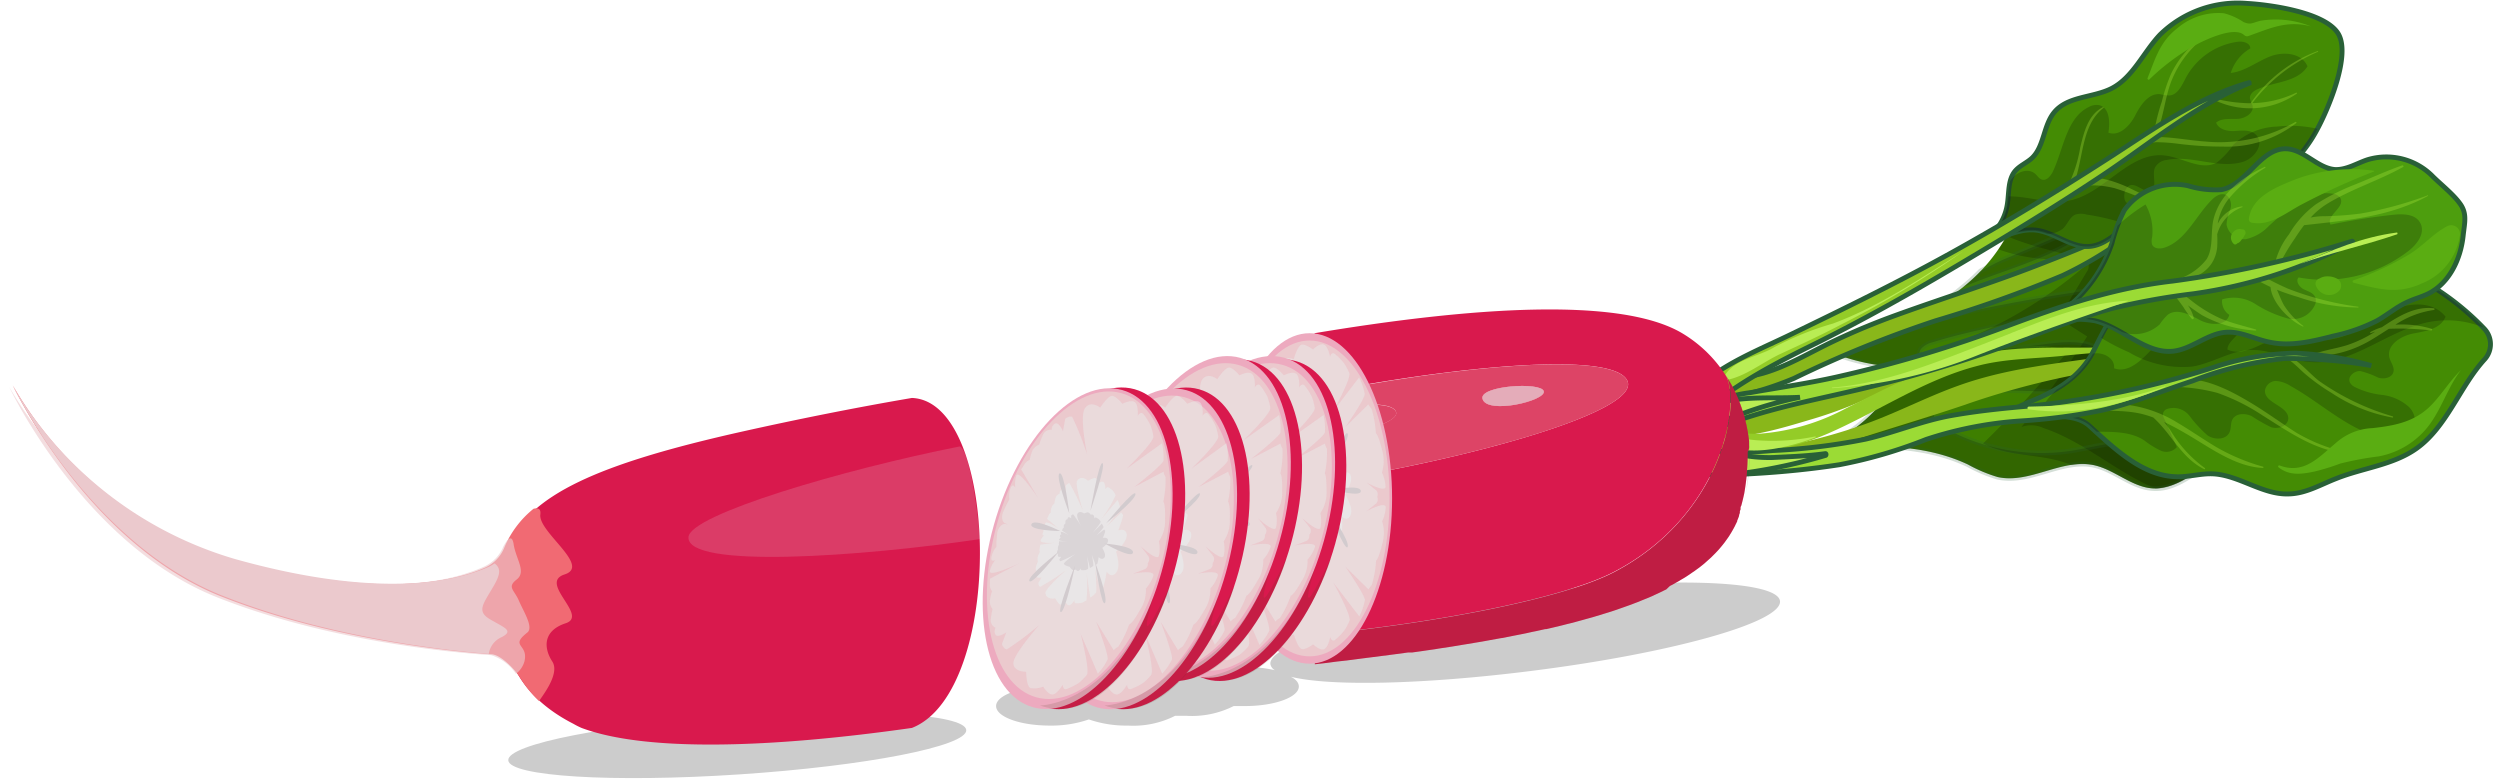 <svg xmlns="http://www.w3.org/2000/svg" viewBox="0 0 256 80"><defs><style>.cls-1{isolation:isolate;}.cls-2,.cls-4,.cls-5{opacity:0.2;}.cls-2,.cls-24,.cls-32{mix-blend-mode:multiply;}.cls-3{fill:#3e7f00;}.cls-4,.cls-5{mix-blend-mode:overlay;}.cls-11,.cls-13,.cls-14,.cls-15,.cls-5,.cls-7,.cls-8{stroke:#296037;stroke-miterlimit:10;stroke-width:0.5px;}.cls-6,.cls-7{fill:#89b71a;}.cls-8{fill:#448c04;}.cls-9{opacity:0.3;}.cls-10{fill:#b2ed40;}.cls-11,.cls-12{fill:#94cc27;}.cls-13{fill:#4d9e0e;}.cls-14{fill:#9bdb35;}.cls-15,.cls-16{fill:#b9ed54;}.cls-17{fill:#5aad12;}.cls-18,.cls-32{fill:#4e3519;}.cls-19{fill:#d9194d;}.cls-20{fill:#f16a73;}.cls-21,.cls-22{fill:#ebc9cd;}.cls-21{opacity:0.62;}.cls-23,.cls-26,.cls-28,.cls-29{fill:#e9e9e9;}.cls-23{opacity:0.17;}.cls-24{fill:#523119;opacity:0.19;}.cls-25{fill:#ecccb4;opacity:0.24;mix-blend-mode:hard-light;}.cls-26{opacity:0.63;}.cls-27{fill:#edaabf;}.cls-28{opacity:0.53;}.cls-29{opacity:0.85;}.cls-30,.cls-31{fill:#d2cbce;}.cls-30{opacity:0.64;}.cls-32{opacity:0.14;}</style></defs><g class="cls-1"><g id="Layer_1" data-name="Layer 1"><g class="cls-2"><ellipse cx="75.5" cy="76.3" rx="23.5" ry="3" transform="translate(-4.87 5.15) rotate(-3.78)"/><path d="M155.69,60.83c-14.41,1.81-25.87,5-25.6,7.19a.93.93,0,0,0,.46.61,13.25,13.25,0,0,0-3.05-.33,9.51,9.51,0,0,0-4.83,1c-.38,0-.77,0-1.17,0a9.51,9.51,0,0,0-4.83,1c-.38,0-.77,0-1.17,0a11.48,11.48,0,0,0-4,.63,11.48,11.48,0,0,0-4-.63c-3,0-5.5.89-5.5,2s2.46,2,5.5,2a11.72,11.72,0,0,0,4-.63,11.72,11.72,0,0,0,4,.63,9.5,9.5,0,0,0,4.83-1c.38,0,.77,0,1.17,0a9.5,9.5,0,0,0,4.83-1c.38,0,.77,0,1.17,0,3,0,5.5-.9,5.5-2,0-.39-.3-.74-.82-1,4.06,1,13.55.79,24.49-.58,14.41-1.8,25.88-5,25.6-7.18S170.1,59,155.69,60.83Z"/></g><path class="cls-3" d="M196.33,32.08a17.79,17.79,0,0,0,9.49-8.55c.86-1.69,1.71-3.74,3.53-4.14a5.38,5.38,0,0,1,2.47.25l14.49,3.77a33.81,33.81,0,0,1,8.5,3c-.44,2.49-2.21,4.43-3.49,6.57a18.17,18.17,0,0,0-2.19,12.42l-3.86,2.67c-1.45,1-3,2-4.8,1.94-2.16-.12-3.93-1.92-6.05-2.38-3.29-.71-6.56,1.94-9.85,1.22a15.17,15.17,0,0,1-3.06-1.29c-4.79-2.25-10.25-2-15.44-1.57A16.32,16.32,0,0,0,195,37.61a21.31,21.31,0,0,1-7.49-1.53C191.25,35,197.11,31.31,196.33,32.08Z"/><path class="cls-4" d="M225.27,48.1l1-.7A61.13,61.13,0,0,0,223.22,32a27.75,27.75,0,0,0-3.55-7.4,14.11,14.11,0,0,0-4.31-4l-3.54-.92a5.38,5.38,0,0,0-2.47-.25c-1.82.4-2.67,2.45-3.53,4.14-.1.2-.21.4-.32.59,2.37,1.08,5.35,1.61,7.68,2.39a1,1,0,0,1,.69.5,1,1,0,0,1-.2.81l-2.85,4.74,2.91,1.85A102.48,102.48,0,0,1,207,43.72a2.94,2.94,0,0,1,2.23.1c3,1,5.58,2.92,8.29,4.54a27.21,27.21,0,0,0,3.26,1.69A8.81,8.81,0,0,0,225.27,48.1Z"/><path class="cls-4" d="M229.13,45.43a18.24,18.24,0,0,1,.42-8.28,40.82,40.82,0,0,0-8.44-15.1l-9.29-2.41a5.38,5.38,0,0,0-2.47-.25c-1.82.4-2.67,2.45-3.53,4.14a18.93,18.93,0,0,1-1.18,2,16.74,16.74,0,0,0,3.85.91c1.69.2,3.44.11,5,.81a45.81,45.81,0,0,1-14,8.21,10,10,0,0,0-3.64,1.89,2.77,2.77,0,0,0,2.24.52,37.52,37.52,0,0,0,6.76-1.81c2.24-.65,4.71-1,6.89-.07a117.26,117.26,0,0,1-8.67,9.42c2.45,1.29,5.35,1.07,8,1.84.38.11.74.24,1.1.38a6.54,6.54,0,0,1,2.25,0c2.12.46,3.89,2.26,6.05,2.38,1.76.1,3.35-.94,4.8-1.94Z"/><path class="cls-5" d="M225.07,48.24c-1.71-.63-3.29-2-5.07-2.59-2.58-.83-5.3.11-7.95.52a20.5,20.5,0,0,1-12.73-2.24c-.64-.35-1.36-.9-1.32-1.64s.64-1.08,1.21-1.34c2.32-1.07,5-1,7.52-.94l9.29.25c.56,0,1.27-.06,1.44-.62a1.44,1.44,0,0,0-.24-1,8,8,0,0,0-1.87-2.6c-1.59-1.26-3.79-1.07-5.75-.82l-12.83,1.64a.9.9,0,0,1,0-1.2,2.32,2.32,0,0,1,1.12-.61c5.79-1.82,12-2.31,17.5-4.89a1.9,1.9,0,0,0-1.8-.38,170.39,170.39,0,0,0-19.13,3.83A15.32,15.32,0,0,1,196.26,32c-.86.35-5.57,3.16-8.76,4.07A21.31,21.31,0,0,0,195,37.61,16.32,16.32,0,0,1,186.07,46c5.19-.45,10.65-.68,15.44,1.57a15.17,15.17,0,0,0,3.06,1.29c3.29.72,6.56-1.93,9.85-1.22,2.12.46,3.89,2.26,6.05,2.38C222.15,50.14,223.67,49.19,225.07,48.24Z"/><path class="cls-5" d="M214,23.59c-.39-.48-1.13-.29-1.69-.05l-7.25,3.08c-.65.28-1.43.71-2.25,1.13a19.53,19.53,0,0,1-1.78,1.63C205.4,27.55,210.24,26.44,214,23.59Z"/><path class="cls-6" d="M185.73,42.87a44.61,44.61,0,0,0,11.7-5.47c.09,0,0-.22-.08-.18-4,1.43-8.09,2.66-12.17,3.73-2,.53-4,1-6,1.39s-3.91.52-5.56,1.55a.21.21,0,0,0,.06.38C177.2,45.58,182.3,43.88,185.73,42.87Z"/><path class="cls-7" d="M172.5,43.68c.78-.49,1.33-1.23,2.09-1.76a9.73,9.73,0,0,1,3.23-1.33,31.73,31.73,0,0,0,5.87-1.84,117.29,117.29,0,0,1,14.53-5.91,125.44,125.44,0,0,0,13-4.63,40.05,40.05,0,0,0,11-7.71c.07-.06,0-.2-.11-.14-4,3.13-8.74,4.95-13.44,6.78s-9.7,3.39-14.53,5.14c-2.15.78-4.26,1.65-6.32,2.63-2.4,1.13-4.73,2.58-7.28,3.31s-8.9,1.17-8.62,5.14A.37.37,0,0,0,172.5,43.68Z"/><path class="cls-6" d="M201.12,41.48a82.61,82.61,0,0,1,10.9-3c3.54-.68,7.38-1.17,10.53-3a.13.13,0,0,0-.11-.24c-7.3,1.81-14.76,1.68-21.9,4.25-3.45,1.23-6.72,3-10.17,4.15-1.77.61-3.58,1.13-5.4,1.56a19.69,19.69,0,0,0-4.62,1.3,0,0,0,0,0,0,.07c3,.84,6.76-.62,9.57-1.52C193.67,43.83,197.4,42.74,201.12,41.48Z"/><path class="cls-8" d="M230.1.35a11.38,11.38,0,0,0-8.9,3.19c-1.71,1.8-2.76,4.36-4.94,5.5-1.93,1-4.56.77-5.94,2.5-1.07,1.33-1,3.43-2.21,4.61-.55.53-1.32.81-1.8,1.41-.72.92-.57,2.25-.77,3.42a5.38,5.38,0,0,1-2.72,3.85c1.92-.21,3.68-1.47,5.61-1.27s3.63,1.84,5.56,1.67c1.55-.13,2.73-1.39,4-2.25,3.54-2.33,8.22-1.75,12.17-3.26a14.07,14.07,0,0,0,7.15-6.53c1.05-1.93,3.49-7.59,2.1-9.78S232.3.47,230.1.35Z"/><path class="cls-4" d="M214,25.23c1.55-.13,2.73-1.39,4-2.25,3.54-2.33,8.22-1.75,12.17-3.26a14.07,14.07,0,0,0,7.15-6.53h0a12.47,12.47,0,0,0-4.14-.23,6.85,6.85,0,0,0-4.48,1.86A8.15,8.15,0,0,1,227,16.65c-1.61.87-3.51-.53-5.34-.73-3.69-.42-6.22,4-9.87,4.64-2,.36-4.07-.48-6.11-.45a8,8,0,0,1-.1.87,5.38,5.38,0,0,1-2.72,3.85c1.92-.21,3.68-1.47,5.61-1.27S212.06,25.4,214,25.23Z"/><path class="cls-4" d="M217.12,22.75c.28.1.56.19.85.27l.06,0a10,10,0,0,1,2-1,.8.8,0,0,0-.2-.64c-.49-.53-1.4-.19-2-.57s-.28-2,.6-1.86c.67.1,1.3.87,1.88.53s.06-1.53.34-2.28a1.53,1.53,0,0,1,1.22-.82c2.55-.53,5.28.94,7.78.2,1.15-.33,2.23-1.76,1.44-2.7-.51-.6-1.4-.53-2.16-.47s-1.71-.11-2-.85c.59-.5,1.47-.34,2.24-.39s1.69-.62,1.48-1.4a5.12,5.12,0,0,1-.25-.65c-.07-.48.39-.83.81-1,1.74-.77,4.05-.69,5.08-2.33-.6-1.39-2.5-1.54-3.86-1s-2.57,1.53-4,1.68a4.45,4.45,0,0,1,2-2.51c0-.55-.71-.75-1.23-.69a7.12,7.12,0,0,0-5.38,3.72c-.41.78-.85,1.76-1.71,1.79a6.1,6.1,0,0,1-.94-.14c-1.17-.1-2,1.15-2.53,2.19s-1.63,2.18-2.74,1.75c.17-1.05.13-2.47-.86-2.79a1.56,1.56,0,0,0-1.15.17c-2.28,1.11-2.57,4.25-3.67,6.6-.23.47-.67,1-1.16.82-.26-.1-.42-.36-.63-.56-.78-.71-2.06-.17-2.6.74a24.7,24.7,0,0,0-.33,2.5,5.45,5.45,0,0,1-1.33,2.76,2.6,2.6,0,0,0-.1.4,5,5,0,0,0,.89.12,7.82,7.82,0,0,1,3.43-.7,5,5,0,0,1,1.25.31,2.65,2.65,0,0,0,1.57-.51c.5-.44.71-1.21,1.31-1.47a2,2,0,0,1,1.14,0A23.91,23.91,0,0,1,217.12,22.75Z"/><g class="cls-9"><path class="cls-10" d="M219.91,20.58a8.35,8.35,0,0,0,6.35.37c.07,0,0-.12,0-.11a9.32,9.32,0,0,1-4.3,0A24.8,24.8,0,0,1,218,19.22c-1.46-.66-4.53-1.86-5.73-.18,1.13-2.64.77-6.18,3.14-8,0,0,0-.11-.05-.08-1.53.78-1.95,2.52-2.34,4.12a14.05,14.05,0,0,1-2.5,6c0,.05,0,.16.09.11a4.85,4.85,0,0,0,1.59-2,.32.32,0,0,0,0,.21l.08.15a.13.13,0,0,0,.21,0c1-.86,2.94-.55,4.05-.28A25.37,25.37,0,0,1,219.91,20.58Z"/><path class="cls-10" d="M218.26,14.88a.07.07,0,0,0,.07.12,13.7,13.7,0,0,1,2.48-.44,19.6,19.6,0,0,1,2.29.17,35.34,35.34,0,0,0,4.48.28,11.6,11.6,0,0,0,7.55-2.4c.07-.06,0-.16-.09-.12a15.51,15.51,0,0,1-9.23,2c-1.42-.1-2.83-.36-4.25-.44C220.42,14,219.08,14,218.26,14.88Z"/><path class="cls-10" d="M226.48,10a.05.05,0,0,0,0,.1,8.34,8.34,0,0,0,8.71-.51c.06,0,0-.13-.06-.1a10.77,10.77,0,0,1-4.49,1.07,16.58,16.58,0,0,1,6.73-5.26s0-.11,0-.09a14.49,14.49,0,0,0-6.91,5.36A14.86,14.86,0,0,1,226.48,10Z"/><path class="cls-10" d="M220.57,13.62c0,.14.19.18.24.07.78-1.75.87-3.8,1.62-5.58a10.48,10.48,0,0,1,3.75-4.61c.06,0,0-.15-.07-.11a9.85,9.85,0,0,0-3.82,4.23,17.49,17.49,0,0,0-.91,2.76A19.44,19.44,0,0,0,220.57,13.62Z"/></g><path class="cls-11" d="M172.75,43.73c3.73-3.71,8-6,12.61-8.28C190.6,32.87,195.7,30,200.75,27s9.8-5.89,14.56-9.06,9.56-7.21,15-9.41c0,0,0-.08,0-.07-5.39,1.53-9.86,4.82-14.55,7.83-5.29,3.4-10.64,6.67-16.13,9.7s-10.88,5.66-16.4,8.33c-4.35,2.1-9.27,3.88-11.82,8.36A.84.84,0,0,0,172.75,43.73Z"/><path class="cls-12" d="M211.3,36.43c2.9-.31,5.82-.46,8.71-.85,5.51-.75,10.85-1.89,15.84-4.42a0,0,0,0,0,0-.05,55.36,55.36,0,0,1-17.07,4.29c-5.25.49-10.71-.22-15.88.79-4.88,1-9.43,3.41-13.84,5.61a22.19,22.19,0,0,1-8.74,2.6c-2.49.14-5-.66-7.47-.24-.73.12-.69,1.17-.15,1.51,2.14,1.36,4.93,1,7.28.71a26.81,26.81,0,0,0,7.24-2c5.11-2.23,9.82-5.5,15.26-6.91C205.32,36.71,208.37,36.74,211.3,36.43Z"/><path class="cls-8" d="M239.24,49c2.72-1.09,5.8-1.37,8.2-3.07,3.12-2.21,4.44-6.36,7-9.15a2.3,2.3,0,0,0-.06-3.13,27.1,27.1,0,0,0-10.86-6.93,13.92,13.92,0,0,0-4.63-.84c-2.31,0-4.52.93-6.82,1s-4.5-.56-6.76-.48a10.46,10.46,0,0,0-8.43,5,48.78,48.78,0,0,0-2.39,4.31c-2.26,4.79-7.8,5.38-8.26,6.36,2.24,1.09,5.87-.17,7.75,1.56,2.66,2.44,5.58,5.22,9.1,5.19,1.16,0,2.31-.34,3.47-.3,2.69.1,5.12,2.16,7.81,2.06C236.11,50.55,237.65,49.61,239.24,49Z"/><path class="cls-4" d="M236.43,37.06c4.38.45,8-3.25,12.33-4.09a9.81,9.81,0,0,1,5.58.58,27.25,27.25,0,0,0-8.71-6,35,35,0,0,0-4.69,0,102.58,102.58,0,0,0-11,1.44c-2.52.42-5,.86-7.52,1.44a46.19,46.19,0,0,0-5.68,1.42c-.55.91-1.08,1.82-1.58,2.75A22.69,22.69,0,0,0,218,36.07a10.78,10.78,0,0,0,6.48,1.47c2.07-.34,3.93-1.64,6-1.7S234.44,36.86,236.43,37.06Z"/><path class="cls-4" d="M234.56,39.53c3.45,1.9,6.48,5.09,10.35,5.39a2.37,2.37,0,0,0,2-.53,2.1,2.1,0,0,0-.27-2.75,4.94,4.94,0,0,0-2.7-1.2,8.29,8.29,0,0,1-2.85-.83,1.1,1.1,0,0,1-.45-.43c-.3-.59.43-1.23,1.07-1.18a9.09,9.09,0,0,1,1.82.67c.61.2,1.46,0,1.57-.64.08-.48-.29-.92-.42-1.39-.33-1.31,1.18-2.25,2.45-2.49s2.84-.48,3.29-1.73c-1.45-1.81-4.25-1.39-6.23-.31s-3.84,2.65-6.09,2.69c-1.4,0-2.8-.57-4.19-.37-2,.29-3.93,2.24-5.82,1.36,0-1,1.72-1.62,1.28-2.55a1.16,1.16,0,0,0-.7-.52c-3-1.11-6.17.76-8.34,3.06-1.06,1.12-2.41,2.47-3.85,1.93.12-1.05-1.16-1.71-2.17-1.49a9.64,9.64,0,0,1-3.69,3.66l-.13.13c-.77.77-1.66,1.61-1.07,2.61,1.72,0,3.49,0,4.63,1l.65.59c1.76,0,3.57,0,4.9.91a9.13,9.13,0,0,0,1.6,1,1.42,1.42,0,0,0,1.71-.34l-1.3-2.93a.9.9,0,0,1-.12-.5.65.65,0,0,1,.34-.44,2.07,2.07,0,0,1,2.38.68,12.91,12.91,0,0,0,1.85,2c.75.5,1.95.45,2.27-.39.15-.38.08-.82.24-1.19.32-.7,1.31-.73,2-.4a17.26,17.26,0,0,0,2,1.14c.73.23,1.72-.12,1.75-.9,0-1.31-2.41-1.53-2.39-2.84a1.16,1.16,0,0,1,1.11-1A3.1,3.1,0,0,1,234.56,39.53Z"/><g class="cls-9"><path class="cls-10" d="M230.57,41.3c-2.37-1.43-6.14-3.48-8.83-1.88a.12.12,0,0,0,.06.21,18,18,0,0,1,5.25.6,20.83,20.83,0,0,1,4.65,2.32c2.57,1.61,5.43,3.64,8.51,3.84,0,0,0-.07,0-.08a17.46,17.46,0,0,1-5.06-2C233.61,43.33,232.13,42.24,230.57,41.3Z"/><path class="cls-10" d="M231.71,47.92a.07.07,0,0,0,0-.14,20.56,20.56,0,0,1-4.76-2c-1.36-.81-2.66-1.72-4-2.51a13,13,0,0,0-9.46-1.66c-.18.05-.11.3.05.32,1.94.22,3.87,0,5.79.46a11.15,11.15,0,0,1,1.16.36c1.88,1.68,2.87,4.14,5.23,5.3a.07.07,0,0,0,.06-.12,12.92,12.92,0,0,1-3.4-3.66,8.47,8.47,0,0,0-.78-1.06c.75.35,1.48.75,2.2,1.17C226.22,45.77,228.83,47.78,231.71,47.92Z"/><path class="cls-10" d="M232.75,36.19c-.08,0-.06.15,0,.14,1.3-.12,2.3,1.08,3.21,1.89a20.29,20.29,0,0,0,2.77,2A16.69,16.69,0,0,0,245,42.76c.08,0,.08-.11,0-.13A25.39,25.39,0,0,1,237.46,39C236.09,37.94,234.64,35.84,232.75,36.19Z"/><path class="cls-10" d="M242.73,34c-.06,0,0,.14.05.12a3.89,3.89,0,0,1,.44-.16,12.73,12.73,0,0,1-2.75,1.34c-1.19.4-2.46.53-3.63,1a.09.09,0,0,0,0,.18,11.63,11.63,0,0,0,5.93-1.65c.64-.38,1.25-.78,1.85-1.16a27.76,27.76,0,0,1,4.35.17c.1,0,.12-.16,0-.18a10.48,10.48,0,0,0-3.68-.41,9.57,9.57,0,0,1,3.95-1.51.09.09,0,0,0,0-.17c-2-.25-3.74.89-5.34,1.94A6.14,6.14,0,0,0,242.73,34Z"/></g><path class="cls-13" d="M249.14,18.09a6.66,6.66,0,0,0-6.72-1.73c-1.1.37-2.15,1.05-3.32,1-1.77-.14-3.13-2-4.91-2.12-2.69-.16-4.06,3.64-6.7,4.18a9.49,9.49,0,0,1-3.44-.4,6.37,6.37,0,0,0-6.52,2.51,15.51,15.51,0,0,0-1.26,3.35,14.4,14.4,0,0,1-7.57,8.48,11.78,11.78,0,0,1,5.84-.51c2.81.7,5.18,3.42,8,3.11,1.93-.22,3.51-1.82,5.44-1.94,1.49-.09,2.89.7,4.35,1,2.19.5,4.45-.06,6.61-.61a18.23,18.23,0,0,0,4.45-1.56c1.07-.6,2-1.42,3.15-1.93.73-.34,1.51-.53,2.22-.9,2.07-1.09,3.22-3.5,3.47-5.9.15-1.37.43-2.29-.38-3.34C251.19,19.88,250,18.93,249.14,18.09Z"/><path class="cls-4" d="M221.15,33.22a5.63,5.63,0,0,1,.84-1c.95-.68,2.23,0,3.29.56s2.7.62,3-.54a1.65,1.65,0,0,1-.73-1.58,4.09,4.09,0,0,1,3.41.48,11.93,11.93,0,0,0,3.27,1.46,2.45,2.45,0,0,0,2.87-1.5,1.09,1.09,0,0,0,0-.62c-.18-.49-.75-.64-1.2-.86s-.87-.85-.52-1.21a14.16,14.16,0,0,0,11.26-2.72c.86-.67,1.71-1.78,1.23-2.79S246.08,21.88,245,22q-3.19.35-6.35,1c-.51-.93,1.54-1.78,1-2.72a1.09,1.09,0,0,0-.83-.45c-2.48-.37-4.59,1.6-6.46,3.28a4.64,4.64,0,0,1-2.38,1.38A1.84,1.84,0,0,1,228,23a4.63,4.63,0,0,1,.37-1.54A1.29,1.29,0,0,0,228,20c-.49-.31-1.12.06-1.52.47-1.64,1.64-2.64,4.14-4.81,4.88-.45.15-1.07.15-1.29-.29a1.43,1.43,0,0,1,0-.77,5.52,5.52,0,0,0-.68-3.35,18.25,18.25,0,0,0-2.86,2.17c-.19.58-.35,1.16-.54,1.73A14.54,14.54,0,0,1,211,32c.77.22,1.53.42,2.28.65a6.08,6.08,0,0,1,1.26.18A11.24,11.24,0,0,1,217.3,34,3.82,3.82,0,0,0,221.15,33.22Z"/><g class="cls-9"><path class="cls-10" d="M237.16,20.91A10.24,10.24,0,0,0,234.39,24a7.74,7.74,0,0,0-1.59,3.84c0,.11.18.17.22.05a22.25,22.25,0,0,1,2-3.51c.29-.46.6-.9.92-1.32,4.38-.5,8.72-.83,12.69-3,0,0,0-.09,0-.07a37.67,37.67,0,0,1-6.92,1.88,33.6,33.6,0,0,1-3.75.27,6.57,6.57,0,0,0-1.35.14,7.79,7.79,0,0,1,1.61-1.36c2.47-1.53,5.32-2.4,7.86-3.82.09,0,0-.2-.07-.17-1.68.58-3.31,1.35-4.95,2A23,23,0,0,0,237.16,20.91Z"/><path class="cls-10" d="M235.88,33.39a8,8,0,0,1-2-2.13c-.28-.5-.48-1.06-.72-1.59.71.29,1.44.53,2.18.75a19.36,19.36,0,0,0,6.15,1.07s.05-.07,0-.08a31.12,31.12,0,0,1-7.2-1.85c-1.07-.47-2.1-1-3.13-1.59-.68-.37-1.15-.63-1.87-.29-.14.06,0,.27.11.24.53-.11,1.19.46,1.62.71s1,.53,1.48.76h0c.15,1.67,2,3.47,3.34,4.06A0,0,0,0,0,235.88,33.39Z"/><path class="cls-10" d="M231,33.85a.06.06,0,0,0,0-.11c-1.18-.35-2.39-.63-3.53-1.09a14.18,14.18,0,0,1-3.24-2c-1.45-1.08-3.35-2.2-5-1.05a.07.07,0,0,0,.06.13,4.37,4.37,0,0,1,3.58.75c.25.34.5.67.73,1a10.11,10.11,0,0,0,.85,1.18.12.12,0,0,0,.19-.12,3.69,3.69,0,0,0-.6-1.27c.47.34.95.69,1.44,1A12.87,12.87,0,0,0,231,33.85Z"/><path class="cls-10" d="M222.53,28.92c2.13-.22,4.25-1.14,4.51-3.6a11.8,11.8,0,0,0,0-1.33,4.12,4.12,0,0,1,2.59-2.78,0,0,0,0,0,0-.08,3.17,3.17,0,0,0-2,1,3.3,3.3,0,0,0-.52.76.41.41,0,0,0,0-.11,5.68,5.68,0,0,1,1.06-2.36,14.3,14.3,0,0,1,3.79-3.23c.06,0,0-.13-.06-.1-2.27,1.07-4.48,2.62-5.2,5.22-.38,1.36,0,3-.74,4.23a6.09,6.09,0,0,1-3.44,2.19C222.39,28.74,222.41,28.93,222.53,28.92Z"/></g><path class="cls-14" d="M190.12,39.94a139.23,139.23,0,0,0,17.61-5.4c2.82-1.06,5.63-2.15,8.53-2.95a71.62,71.62,0,0,1,8.35-1.51,49.71,49.71,0,0,0,16.29-5.26.07.07,0,0,0-.05-.12,110.56,110.56,0,0,1-18.35,4.08c-5.93.68-11.25,2.47-16.82,4.55A131.69,131.69,0,0,1,188,38.62c-2.92.65-5.85,1.07-8.79,1.59a12.7,12.7,0,0,0-7.36,3.51A.94.94,0,0,0,173,45.17C178.51,42.31,184.13,41.34,190.12,39.94Z"/><path class="cls-14" d="M242.82,37.44s0,0,0,0a33.45,33.45,0,0,0-7.8-1.28,28.17,28.17,0,0,0-8.38,1.47,91.62,91.62,0,0,1-18.47,3.92c-2.8.23-5.58.51-8.34,1-3,.53-5.82,1.74-8.79,2.42a62.86,62.86,0,0,1-9.57,1.17,42.76,42.76,0,0,1-4.38.17,8.48,8.48,0,0,0-3.69.25.41.41,0,0,0-.15.66c1.57,1.72,4.38,1.38,6.44,1.27,2.89-.17,5.79-.46,8.65-.9A48.34,48.34,0,0,0,197.23,45,38.91,38.91,0,0,1,207,43.1,59.71,59.71,0,0,0,215.31,42c3.15-.74,6.16-2,9.23-3a36.22,36.22,0,0,1,9.39-2.29A50.19,50.19,0,0,1,242.82,37.44Z"/><path class="cls-6" d="M202.92,35.73l-.69.21a0,0,0,0,0,0,0l.69-.2S202.94,35.73,202.92,35.73Z"/><path class="cls-15" d="M186.92,46.45c-1.78.25-3.59.31-5.38.4a15.43,15.43,0,0,1-3.65-.35,11.94,11.94,0,0,1-2.54-.43c-3.34-1.5,2.13-3.41,3.13-3.73a41.53,41.53,0,0,1,5.83-1.66s0,0,0,0c-3.37.18-6.53-.26-9.78,1.06-1.69.69-3.45,2.21-2.88,4.33.65,2.41,3.4,2.78,5.41,2.56a56.41,56.41,0,0,0,9.89-2C187,46.59,187,46.44,186.92,46.45Z"/><path class="cls-16" d="M185.89,44.8a.06.06,0,0,0,0-.11,21.67,21.67,0,0,1-5.74.41c-1.47-.07-3-.55-4.43-.23,0,0,0,0,0,.05C178.27,47.14,183.11,45.83,185.89,44.8Z"/><path class="cls-16" d="M182.19,36.3c2.16-1,4.34-2,6.48-3.14a98.55,98.55,0,0,0,12.38-7.44s0,0,0,0c-4.29,2.75-8.58,5.64-13.35,7.41a31,31,0,0,0-6.05,2.44c-1.48.93-4.18,1.23-5.1,3a.24.24,0,0,0,.27.34C178.73,38.53,180.43,37.15,182.19,36.3Z"/><path class="cls-16" d="M202.55,36.36c5.08-2,10.2-3.74,15.34-5.52,0,0,0-.05,0-.05-5.14.3-9.69,2.47-14.45,4.31-5.2,2-10.23,4.14-15.85,4.59,0,0,0,.06,0,.06A48.19,48.19,0,0,0,202.55,36.36Z"/><path class="cls-16" d="M221.74,39.61s0-.07,0-.06c-4.37,1.62-9.38,2-14,2.09-.15,0-.19.26,0,.28C212.77,42.61,217.07,41.56,221.74,39.61Z"/><path class="cls-16" d="M245.44,24c.09,0,.08-.2,0-.19-3.63.48-6.59,1.79-9.9,3.21,0,0,0,.05,0,0C238.74,25.85,242.19,25.12,245.44,24Z"/><path class="cls-17" d="M248.05,29a6.23,6.23,0,0,0,3.83-4.83.9.9,0,0,0-1.3-1c-1.47.77-2.55,2.12-4,2.95A30.23,30.23,0,0,1,241,28.7a.13.13,0,0,0,0,.25C243.53,29.59,245.49,30.2,248.05,29Z"/><path class="cls-17" d="M239.54,29.77a.81.81,0,0,0-.2-1.22,2,2,0,0,0-1-.25,1.49,1.49,0,0,0-.81.21l-.16.07a.56.56,0,0,0-.23.64,1.11,1.11,0,0,0,.14.29v0A1.43,1.43,0,0,0,239.54,29.77Z"/><path class="cls-17" d="M235.82,20.87a69.32,69.32,0,0,1,7.3-3.32s0-.05,0-.06a16.54,16.54,0,0,0-8,.85c-1.87.76-4.52,1.72-4.83,4.05a.35.35,0,0,0,.24.4C232.52,23.2,234.14,21.72,235.82,20.87Z"/><path class="cls-17" d="M229,25a.34.34,0,0,0,.09-.08.55.55,0,0,0,.28-.17.52.52,0,0,0,.1-.11l.08-.11v0a1.42,1.42,0,0,0,.3-.45.36.36,0,0,0-.15-.59l-.11,0a.84.84,0,0,0-.87.24.82.82,0,0,0-.17,1,.71.71,0,0,0,.23.28A.22.22,0,0,0,229,25Z"/><path class="cls-17" d="M248.27,44.11c1.64-1.81,2.26-4.3,3.73-6.21,0,0,0,0,0,0-1.22,1.17-2.06,2.67-3.27,3.81-1.64,1.54-3.67,1.9-5.8,2.13a6,6,0,0,0-3.75,1.53c-1.77,1.49-3.26,3.23-5.76,2.29a.11.11,0,0,0-.1.19c1.13.89,2.35.71,3.66.44a22.11,22.11,0,0,0,2.66-.82,31.37,31.37,0,0,1,3.91-.73A8.41,8.41,0,0,0,248.27,44.11Z"/><path class="cls-17" d="M220.09,8.14a22.76,22.76,0,0,1,4.19-3.22c1-.61,4.43-2.34,5.52-1.33a.42.42,0,0,0,.41.11c2.26-.8,3.94-1.64,6.43-1,0,0,0,0,0,0a9.64,9.64,0,0,0-5.14-.58c-.88.21-1,.46-1.76.14a6.57,6.57,0,0,0-2-.9A6.42,6.42,0,0,0,223,2.86c-1.83,1.4-2.27,3.09-3.1,5.17C219.91,8.12,220,8.22,220.09,8.14Z"/><path class="cls-18" d="M61.89,53.67c-.37-.19-.73-.37-1.09-.57C61.16,53.3,61.52,53.48,61.89,53.67Z"/><path class="cls-18" d="M60.08,52.7l-1-.63Z"/><path class="cls-18" d="M60.2,52.77l.6.33-.72-.4Z"/><path class="cls-19" d="M52,56h0c.53,2.42-4.1,12.59,6.72,18.12a8.06,8.06,0,0,0,.83.42c6.6,2.47,19.39,2.06,33.83,0,9.49-3.72,9.08-33.43,0-33.79-5.86,1-11.82,2.2-17.5,3.47C61.27,47.5,54.15,50.67,52,56Z"/><path class="cls-20" d="M56.55,67.73c-.87-1.34-1-3.13,1.38-3.91s-2.83-4.13-.11-5-2.71-4.34-2.49-6.13c.08-.61-.24-.71-.7-.59a10.15,10.15,0,0,0-3,4h0a3.76,3.76,0,0,1-1.92,2,14,14,0,0,1-1.52.59c-3.72,1.21-11.29,2.28-24.32-1.41A38.67,38.67,0,0,1,1.32,39.48S8.81,55.46,22.46,61C33.52,65.42,46,66.7,50.34,67c1,.07,2.43,1.61,2.94,2.43a11.37,11.37,0,0,0,1.93,2.37C55.26,71.58,57.43,69.07,56.55,67.73Z"/><path class="cls-21" d="M54,64.77c.67-.53-.4-2.17-.87-3.27s-1.24-1.37-.22-2.16-.08-2.08-.31-3.6-1.08.27-1.08.27h0a3.85,3.85,0,0,1-1.93,2,13.27,13.27,0,0,1-1.53.6C44.35,59.91,36.73,61,23.62,57.4A38.59,38.59,0,0,1,.94,39.62S8.49,55.7,22.22,61.16c11.14,4.43,23.71,5.64,28.07,5.93A4.8,4.8,0,0,1,52.83,69a2.41,2.41,0,0,0,.87-1.26C54.15,65.9,52.14,66.24,54,64.77Z"/><path class="cls-22" d="M50.22,63.44c-1.45-.84-.77-1.54.3-3.38.67-1.15.85-1.83.12-2.37a3.37,3.37,0,0,1-.61.36c-.41.18-.92.38-1.53.58-3.73,1.22-11.33,2.29-24.45-1.39A39.12,39.12,0,0,1,1.29,39.46s7.64,16,21.39,21.5c10.61,4.24,22.49,5.6,27.37,6a2.23,2.23,0,0,1,1.35-1.73C52.62,64.57,51.67,64.29,50.22,63.44Z"/><path class="cls-23" d="M70.5,55c-.2,3.28,17.72,2,29.86.2-.41-4.54-1.24-9.08-2.06-9.49C86.34,48.08,70.64,52.7,70.5,55Z"/><path class="cls-19" d="M177.27,39.38a16.15,16.15,0,0,1,1.81,5.8A15.22,15.22,0,0,0,177.27,39.38Z"/><path class="cls-19" d="M178.78,50.51c-.09.42-.19.84-.31,1.27C178.59,51.37,178.69,50.94,178.78,50.51Z"/><path class="cls-19" d="M166.61,38.93c1.69,3.13-16.21,8.15-32,10.56V65c12.84-1.26,25.49-3.76,30.62-6.42,10.83-5.6,13-16.75,11.57-20a13.5,13.5,0,0,0-4.55-4.46c-6.34-3.76-21.59-2.68-37.64,0v6.22C148.92,37.51,165,35.92,166.61,38.93Z"/><path class="cls-24" d="M176.79,38.58v0a2.38,2.38,0,0,1,.18.3A3.37,3.37,0,0,0,176.79,38.58Z"/><path class="cls-24" d="M177.22,39.28l0,0a.75.75,0,0,0,.07.12A.31.31,0,0,1,177.22,39.28Z"/><path class="cls-24" d="M179.11,45.61c0,.22,0,.43,0,.64a23.41,23.41,0,0,1-.35,4.26A17.18,17.18,0,0,0,179.11,45.61Z"/><path class="cls-19" d="M179.11,45.61c0-.1,0-.21,0-.31a.49.49,0,0,1,0-.12,16.15,16.15,0,0,0-1.81-5.8.75.75,0,0,1-.07-.12c-.07-.12-.14-.24-.22-.36a2.38,2.38,0,0,0-.18-.3c1.44,3.21-.74,14.36-11.57,20-5.13,2.66-17.78,5.16-30.62,6.42v3l.89-.1,1.39-.18,1-.11,1.61-.21.79-.1,2.49-.32,1.39-.19.42,0,.94-.13.47-.07.91-.13.41-.07,1.26-.19h0l1.2-.2.38-.06.83-.14.42-.07.8-.14.38-.07,1.11-.2h.06l1-.2.35-.07.72-.14.39-.08.68-.15.35-.07.95-.21.12,0,.85-.2.34-.08.6-.15.35-.09.58-.14.32-.09.77-.21.21-.06.69-.19.3-.09.51-.15.31-.1.49-.15.29-.09.63-.21.25-.09.54-.19.28-.1.42-.15.28-.11.4-.15.26-.11.52-.21.25-.1.44-.19.25-.12.33-.15.25-.12a3.18,3.18,0,0,0,.32-.16l.24-.11L171,60l.28-.14.33-.19.22-.12a2.26,2.26,0,0,0,.26-.16l.23-.13.25-.15.2-.13.3-.2.27-.19a2.2,2.2,0,0,0,.25-.17l.19-.14.21-.15.19-.15.19-.15.18-.15.2-.18.27-.24.18-.16.16-.16.15-.15.16-.16.14-.15.15-.16.14-.16.25-.3.12-.15.14-.18.1-.14.13-.18.1-.14.13-.19.07-.12c.08-.12.16-.25.23-.38l.07-.12.11-.2s.05-.09.07-.13a2,2,0,0,0,.1-.21l.07-.13a2,2,0,0,1,.1-.21l0-.07c.07-.16.13-.32.19-.48a.36.36,0,0,0,0-.09,2.09,2.09,0,0,0,.08-.23l0-.12c0-.08.05-.15.07-.23a.49.49,0,0,0,0-.11c0-.08,0-.16.07-.25h0c.12-.43.22-.85.31-1.27a23.41,23.41,0,0,0,.35-4.26C179.13,46,179.12,45.83,179.11,45.61Z"/><path class="cls-24" d="M179.11,45.61c0-.1,0-.21,0-.31a.49.49,0,0,1,0-.12,16.15,16.15,0,0,0-1.81-5.8.75.75,0,0,1-.07-.12c-.07-.12-.14-.24-.22-.36a2.38,2.38,0,0,0-.18-.3c1.44,3.21-.74,14.36-11.57,20-5.13,2.66-17.78,5.16-30.62,6.42v3l.89-.1,1.39-.18,1-.11,1.61-.21.79-.1,2.49-.32,1.39-.19.42,0,.94-.13.47-.07.91-.13.41-.07,1.26-.19h0l1.2-.2.38-.06.83-.14.42-.07.8-.14.38-.07,1.11-.2h.06l1-.2.35-.07.72-.14.39-.08.68-.15.35-.07.95-.21.12,0,.85-.2.34-.08.6-.15.35-.09.58-.14.32-.09.77-.21.21-.06.69-.19.3-.09.51-.15.31-.1.49-.15.29-.09.63-.21.25-.09.54-.19.28-.1.42-.15.28-.11.4-.15.26-.11.52-.21.25-.1.44-.19.25-.12.33-.15.25-.12a3.18,3.18,0,0,0,.32-.16l.24-.11L171,60l.28-.14.33-.19.22-.12a2.26,2.26,0,0,0,.26-.16l.23-.13.25-.15.2-.13.3-.2.27-.19a2.2,2.2,0,0,0,.25-.17l.19-.14.21-.15.19-.15.19-.15.18-.15.2-.18.27-.24.18-.16.16-.16.15-.15.16-.16.14-.15.15-.16.14-.16.25-.3.12-.15.14-.18.1-.14.13-.18.1-.14.13-.19.07-.12c.08-.12.16-.25.23-.38l.07-.12.11-.2s.05-.09.07-.13a2,2,0,0,0,.1-.21l.07-.13a2,2,0,0,1,.1-.21l0-.07c.07-.16.13-.32.19-.48a.36.36,0,0,0,0-.09,2.09,2.09,0,0,0,.08-.23l0-.12c0-.08.05-.15.07-.23a.49.49,0,0,0,0-.11c0-.08,0-.16.07-.25h0c.12-.43.22-.85.31-1.27a23.41,23.41,0,0,0,.35-4.26C179.13,46,179.12,45.83,179.11,45.61Z"/><path class="cls-19" d="M166.61,38.93c-1.64-3-17.69-1.42-32,1.46V42c4.31-.72,7.86-.91,8.33.13s-3.44,2.18-8.33,3.11v4.24C150.4,47.08,168.3,42.06,166.61,38.93Zm-14.8,1.91c-.36-1.35,6-1.76,6.27-.78S152.24,42.48,151.81,40.84Z"/><path class="cls-25" d="M166.61,38.93c-1.64-3-17.69-1.42-32,1.46V42c4.31-.72,7.86-.91,8.33.13s-3.44,2.18-8.33,3.11v4.24C150.4,47.08,168.3,42.06,166.61,38.93Zm-14.8,1.91c-.36-1.35,6-1.76,6.27-.78S152.24,42.48,151.81,40.84Z"/><path class="cls-19" d="M142.94,42.14c-.47-1-4-.85-8.33-.13v3.24C139.5,44.32,143.41,43.18,142.94,42.14Z"/><path class="cls-25" d="M142.94,42.14c-.47-1-4-.85-8.33-.13v3.24C139.5,44.32,143.41,43.18,142.94,42.14Z"/><path class="cls-19" d="M151.81,40.84c.43,1.64,6.53.2,6.27-.78S151.45,39.49,151.81,40.84Z"/><path class="cls-25" d="M151.81,40.84c.43,1.64,6.53.2,6.27-.78S151.45,39.49,151.81,40.84Z"/><path class="cls-26" d="M151.81,40.84c.43,1.64,6.53.2,6.27-.78S151.45,39.49,151.81,40.84Z"/><ellipse class="cls-27" cx="134.1" cy="51.04" rx="8.45" ry="16.92"/><ellipse class="cls-22" cx="134.1" cy="51.04" rx="8.19" ry="16.17"/><path class="cls-28" d="M139.93,52.35l1-.8a.62.62,0,0,0,.09-.67.6.6,0,0,0-.09-.66c-.5-.41-1-.81-1-.81s1.92,1.06,1.95.43a3.77,3.77,0,0,0-.37-1.45,3.93,3.93,0,0,0,0-2.35c-.37-1.57-.62-1.67-.62-1.67a10.9,10.9,0,0,0-.44-2.5,2,2,0,0,1-.33-.46l-2.37,2.33s2.05-2.92,2-3.41a6.23,6.23,0,0,0-.58-1.68l-2.66,3.48s1.88-3.39,1.66-3.93a6.36,6.36,0,0,0-.54-1,5.46,5.46,0,0,0-1-1c-.32-.16-.43.35-.43.35s-.18-1.05-.62-1.26-1.13.5-1.13.5-.69-.54-1.13-.5-.84,1.49-.84,1.49-1.13-.5-1.41.5,1.41,4.48,1.41,4.48a29.74,29.74,0,0,0-2.36-3.28c-.29-.1-.61.37-.61.37l.11,1.29s-.65-.81-.94-.53a.69.69,0,0,0-.14.69.82.82,0,0,0-.68.75,7.53,7.53,0,0,0-.11,1.06,1.27,1.27,0,0,0-.47.73,5.14,5.14,0,0,0,0,1,1.1,1.1,0,0,0-.39.66l-.15.51L129,47.36s-2.57-2.35-2.56-1.54a2.75,2.75,0,0,0,.22,1.21s-.36-.46-.44.17a2.36,2.36,0,0,0,.19,1.16l-.11.5-.13.82c-.09.56.13,1.12.46,1.17l.29,0-.29,0c-.33,0-.55.6-.46,1.16l.13.82.11.51a2.31,2.31,0,0,0-.19,1.15c.08.63.44.17.44.17a2.78,2.78,0,0,0-.22,1.22c0,.8,2.56-1.55,2.56-1.55l-2.28,2.32.15.51a1.1,1.1,0,0,0,.39.65,5.24,5.24,0,0,0,0,1,1.23,1.23,0,0,0,.47.72,7.53,7.53,0,0,0,.11,1.06.8.8,0,0,0,.68.75.7.7,0,0,0,.14.7c.29.27.94-.53.94-.53l-.11,1.29s.32.46.61.37A30.78,30.78,0,0,0,132.5,60s-1.66,3.63-1.41,4.48,1.41.5,1.41.5.41,1.45.84,1.49,1.13-.49,1.13-.49.7.7,1.13.49.62-1.26.62-1.26.11.51.43.36a5.78,5.78,0,0,0,1-1,5.85,5.85,0,0,0,.54-1c.22-.53-1.66-3.92-1.66-3.92l2.66,3.47a6.23,6.23,0,0,0,.58-1.68c0-.49-2-3.41-2-3.41l2.37,2.33a2,2,0,0,1,.33-.46,10.9,10.9,0,0,0,.44-2.5s.25-.1.62-1.67a3.94,3.94,0,0,0,0-2.35,3.77,3.77,0,0,0,.37-1.45C141.85,51.3,139.93,52.35,139.93,52.35Z"/><path class="cls-29" d="M137.75,50.65c.16-.27.81-1.42.54-2s-.9-.12-.9-.12a6.54,6.54,0,0,0,0-1.72.61.61,0,0,1-.2-.15l-1,1.78a14.82,14.82,0,0,0,.72-2.24,2.26,2.26,0,0,0-.42-.7l-1,2.42a13.18,13.18,0,0,0,.73-2.79,2.11,2.11,0,0,0-.35-.37,1.79,1.79,0,0,0-.58-.22c-.17,0-.18.28-.18.28s-.18-.68-.41-.67a.29.29,0,0,0-.29.18s-.42-.45-.63-.32a3.46,3.46,0,0,0-.51.45s-.77-.45-1,.29c-.14.42,1.34,2.83,1.34,2.83a24.13,24.13,0,0,0-2-2.39c-.15,0-.28.34-.28.34l.17.62s-.39-.24-.51,0a.4.4,0,0,0,0,.39.66.66,0,0,0-.28.55,4.85,4.85,0,0,0,0,.56,1,1,0,0,0-.17.48,2.76,2.76,0,0,0,.06.51.88.88,0,0,0-.14.43l0,.29,1.31.6s-1.46-.54-1.39-.14a1.15,1.15,0,0,0,.21.56s-.22-.14-.2.19a.59.59,0,0,0,0,.14.51.51,0,0,0,0,.13c0,.33.2.19.2.19a1.22,1.22,0,0,0-.21.56c-.07.41,1.39-.13,1.39-.13l-1.31.59,0,.29a.83.83,0,0,0,.14.43,2.76,2.76,0,0,0-.06.51,1,1,0,0,0,.17.49,4.57,4.57,0,0,0,0,.56.68.68,0,0,0,.28.55.38.38,0,0,0,0,.38c.12.22.51,0,.51,0l-.17.63s.13.31.28.34a25.42,25.42,0,0,0,2-2.4s-1.48,2.41-1.34,2.84c.24.74,1,.29,1,.29a3.46,3.46,0,0,0,.51.45c.21.13.63-.32.63-.32a.31.31,0,0,0,.29.18c.23,0,.41-.68.41-.68s0,.28.18.29a2,2,0,0,0,.58-.23,1.75,1.75,0,0,0,.35-.37,13.35,13.35,0,0,0-.73-2.79l1,2.43a2.26,2.26,0,0,0,.42-.7,14.82,14.82,0,0,0-.72-2.24l1,1.77a.61.61,0,0,1,.2-.15,6.46,6.46,0,0,0,0-1.71s.58.58.9-.12S137.91,50.92,137.75,50.65Z"/><path class="cls-30" d="M136.38,50.65c.09-.13.47-.66.31-.94s-.53-.06-.53-.06.1-.75,0-.79a.43.43,0,0,1-.12-.07l-.58.82a6.81,6.81,0,0,0,.43-1,1.14,1.14,0,0,0-.25-.33l-.61,1.12s.52-1.19.43-1.29a1,1,0,0,0-.21-.17,1.43,1.43,0,0,0-.34-.1c-.1,0-.11.13-.11.13s-.1-.31-.24-.31a.19.19,0,0,0-.18.08s-.24-.21-.37-.15a2.11,2.11,0,0,0-.3.21s-.46-.21-.6.14c-.08.19.8,1.31.8,1.31a12.85,12.85,0,0,0-1.19-1.11c-.09,0-.16.16-.16.16l.1.28s-.23-.11-.31,0a.15.15,0,0,0,0,.18.3.3,0,0,0-.17.25,1.57,1.57,0,0,0,0,.26.37.37,0,0,0-.1.23,1.11,1.11,0,0,0,0,.23.43.43,0,0,0-.08.2l0,.14.79.27s-.87-.25-.83-.06a.49.49,0,0,0,.12.26s-.13-.07-.12.09a.19.19,0,0,1,0,.12c0,.15.12.09.12.09a.49.49,0,0,0-.12.26c0,.18.83-.07.83-.07l-.79.28,0,.13a.37.37,0,0,0,.08.2,1.27,1.27,0,0,0,0,.24.34.34,0,0,0,.1.22,1.83,1.83,0,0,0,0,.26.31.31,0,0,0,.17.26.13.13,0,0,0,0,.17c.08.1.31,0,.31,0l-.1.29s.07.14.16.15a11.56,11.56,0,0,0,1.19-1.1s-.88,1.11-.8,1.31.6.13.6.13a2.11,2.11,0,0,0,.3.21c.13.06.37-.15.37-.15a.21.21,0,0,0,.18.09c.14,0,.24-.32.24-.32s0,.13.11.14a1.33,1.33,0,0,0,.34-.11,1,1,0,0,0,.21-.17c.09-.1-.43-1.29-.43-1.29l.61,1.12a1.21,1.21,0,0,0,.25-.32,6.54,6.54,0,0,0-.43-1l.58.82a.43.43,0,0,1,.12-.07c.08,0,0-.79,0-.79s.35.27.53,0S136.47,50.77,136.38,50.65Z"/><path class="cls-31" d="M132.41,48.18s-1.6-4.06-1.95-3.7S132.41,48.18,132.41,48.18Z"/><path class="cls-31" d="M134.3,47.33s.28-4.91-.11-5S134.3,47.33,134.3,47.33Z"/><path class="cls-31" d="M136.09,48.12S138.26,45,138,44.41,136.09,48.12,136.09,48.12Z"/><path class="cls-31" d="M132.41,52.24s-1.6,4.06-1.95,3.7S132.41,52.24,132.41,52.24Z"/><path class="cls-31" d="M134.3,53.09s.28,4.91-.11,5S134.3,53.09,134.3,53.09Z"/><path class="cls-31" d="M136.09,52.3S138.26,55.43,138,56,136.09,52.3,136.09,52.3Z"/><path class="cls-31" d="M136.49,50.15s2.79-.58,2.86.12S136.49,50.15,136.49,50.15Z"/><path class="cls-31" d="M132,50.15s-2.79-.58-2.86.12S132,50.15,132,50.15Z"/><ellipse class="cls-19" cx="128.12" cy="53.26" rx="16.92" ry="8.94" transform="translate(42.29 162.28) rotate(-74.36)"/><ellipse class="cls-27" cx="126.97" cy="52.94" rx="16.92" ry="8.94" transform="translate(41.76 160.93) rotate(-74.36)"/><ellipse class="cls-22" cx="126.97" cy="52.94" rx="16.17" ry="8.66" transform="translate(41.76 160.93) rotate(-74.36)"/><path class="cls-28" d="M132.55,55.86s.64-.23,1.26-.48a.59.59,0,0,0,.26-.61.6.6,0,0,0,.1-.67c-.4-.53-.83-1.06-.83-1.06s1.67,1.56,1.87,1a3.6,3.6,0,0,0,0-1.5,3.8,3.8,0,0,0,.63-2.27c0-1.62-.18-1.79-.18-1.79a10.16,10.16,0,0,0,.22-2.52,2,2,0,0,1-.21-.54l-3,1.57s2.87-2.23,3-2.71a6.14,6.14,0,0,0-.14-1.78l-3.65,2.59s2.83-2.73,2.75-3.31a6.05,6.05,0,0,0-.28-1.12,6.17,6.17,0,0,0-.78-1.21c-.29-.24-.53.22-.53.22s.09-1.07-.3-1.39-1.28.16-1.28.16-.57-.72-1-.8-1.26,1.19-1.26,1.19-1-.8-1.58.08.24,4.71.24,4.71a30.63,30.63,0,0,0-1.52-3.83c-.27-.17-.72.18-.72.18l-.24,1.28s-.45-1-.81-.78a.68.68,0,0,0-.34.63.84.84,0,0,0-.89.52,7.48,7.48,0,0,0-.4,1,1.3,1.3,0,0,0-.67.57,4.87,4.87,0,0,0-.3,1,1.08,1.08,0,0,0-.58.52l-.28.45,1.7,2.88s-2-3-2.2-2.22a2.71,2.71,0,0,0-.1,1.23s-.25-.54-.49,0a2.24,2.24,0,0,0-.12,1.17l-.25.45-.35.75c-.25.51-.17,1.12.15,1.26l.29.11-.31,0c-.34-.06-.72.42-.78,1l-.09.82,0,.52a2.18,2.18,0,0,0-.5,1.06c-.1.62.39.28.39.28a2.77,2.77,0,0,0-.55,1.11c-.22.78,3-.75,3-.75l-3,1.58v.53a1.07,1.07,0,0,0,.23.74,5,5,0,0,0-.24,1,1.3,1.3,0,0,0,.28.83,7.65,7.65,0,0,0-.18,1,.87.87,0,0,0,.5.92.67.67,0,0,0,0,.71c.21.34,1.1-.24,1.1-.24L119.11,63s.21.54.53.53a30.44,30.44,0,0,0,3.28-2.49s-2.66,3-2.64,3.91,1.3.88,1.3.88,0,1.52.46,1.68a2.56,2.56,0,0,0,1.29-.16s.52.88,1,.8,1-1,1-1,0,.52.34.46A6.13,6.13,0,0,0,127,67a5.44,5.44,0,0,0,.83-.81c.36-.45-.64-4.25-.64-4.25l1.78,4.1a5.9,5.9,0,0,0,1-1.45c.14-.47-1.16-3.87-1.16-3.87l1.79,2.93a1.65,1.65,0,0,1,.46-.36A10.24,10.24,0,0,0,132.17,61s.28,0,1.08-1.44a3.68,3.68,0,0,0,.64-2.26,3.49,3.49,0,0,0,.76-1.29C134.79,55.4,132.55,55.86,132.55,55.86Z"/><path class="cls-29" d="M130.79,53.6c.24-.21,1.2-1.13,1.09-1.8s-.88-.37-.88-.37.62-1.52.49-1.64a.74.74,0,0,1-.17-.21L129.85,51a14.7,14.7,0,0,0,1.34-1.94,2.16,2.16,0,0,0-.24-.8l-1.7,2a13.58,13.58,0,0,0,1.5-2.48,2,2,0,0,0-.26-.45A2.07,2.07,0,0,0,130,47c-.18,0-.27.22-.27.22s0-.71-.23-.77a.33.33,0,0,0-.35.09s-.3-.55-.55-.49a3.87,3.87,0,0,0-.64.29s-.67-.65-1.11,0c-.26.37.6,3.11.6,3.11A25.07,25.07,0,0,0,126,46.57c-.16,0-.37.25-.37.25v.64s-.33-.34-.5-.17a.38.38,0,0,0-.12.37.66.66,0,0,0-.43.45,2.88,2.88,0,0,0-.11.55,1,1,0,0,0-.31.42,2.77,2.77,0,0,0-.07.51.83.83,0,0,0-.26.37l-.1.28,1.18.94s-1.35-.93-1.39-.52a1,1,0,0,0,.07.59s-.19-.19-.26.13c0,0,0,.09,0,.13a.5.5,0,0,0,0,.13c-.11.31.15.24.15.24a1.08,1.08,0,0,0-.36.48c-.18.37,1.46.27,1.46.27l-1.51.19-.05.29a.83.83,0,0,0,0,.46,2.6,2.6,0,0,0-.21.47,1,1,0,0,0,0,.51,2.92,2.92,0,0,0-.19.53.64.64,0,0,0,.13.61.37.37,0,0,0-.09.38c.06.23.52.11.52.11l-.33.56s0,.33.19.4a25.19,25.19,0,0,0,2.68-1.73s-2.16,1.9-2.13,2.35c0,.78,1,.56,1,.56a3.35,3.35,0,0,0,.4.58c.18.19.73-.13.73-.13a.33.33,0,0,0,.25.26c.23.07.6-.54.6-.54s-.07.28.11.33a1.41,1.41,0,0,0,1.11-.3,13.36,13.36,0,0,0,0-2.9l.39,2.62a2.23,2.23,0,0,0,.63-.55,15.12,15.12,0,0,0-.14-2.36l.52,2a.53.53,0,0,1,.24-.09c.18,0,.44-1.66.44-1.66s.44.73.95.14S130.88,53.91,130.79,53.6Z"/><path class="cls-30" d="M129.39,53.21c.13-.09.66-.49.57-.81s-.52-.21-.52-.21.3-.69.22-.75a.44.44,0,0,1-.1-.11l-.81.63a6.8,6.8,0,0,0,.72-.87,1.22,1.22,0,0,0-.17-.39l-.92.91s.85-1,.79-1.12a1.24,1.24,0,0,0-.17-.22,1.28,1.28,0,0,0-.32-.2c-.11,0-.15.09-.15.09s0-.33-.16-.37a.22.22,0,0,0-.2,0s-.2-.27-.34-.25a2.8,2.8,0,0,0-.36.12s-.41-.33-.65,0,.46,1.48.46,1.48a14.39,14.39,0,0,0-.91-1.4c-.1,0-.21.11-.21.11l0,.3s-.21-.17-.3-.1a.15.15,0,0,0-.06.17.29.29,0,0,0-.23.2,1,1,0,0,0,0,.26s-.14.08-.16.18a1.07,1.07,0,0,0,0,.24.36.36,0,0,0-.14.17l0,.12.72.49s-.82-.49-.82-.29a.49.49,0,0,0,0,.28s-.11-.1-.14,0a.13.13,0,0,0,0,.06.14.14,0,0,0,0,.06c-.06.15.09.12.09.12a.44.44,0,0,0-.19.21c-.1.17.86.18.86.18l-.88,0v.14a.33.33,0,0,0,0,.21.8.8,0,0,0-.11.22.38.38,0,0,0,0,.24,1.13,1.13,0,0,0-.1.24.31.31,0,0,0,.1.3.13.13,0,0,0,0,.17c.05.11.31.07.31.07l-.17.25s0,.16.12.2a13.08,13.08,0,0,0,1.5-.73s-1.19.82-1.16,1,.58.3.58.3a2,2,0,0,0,.25.28c.11.1.42,0,.42,0s0,.09.15.13.33-.24.33-.24,0,.13.08.16a1.55,1.55,0,0,0,.38,0,1,1,0,0,0,.25-.1c.12-.07-.09-1.37-.09-1.37l.32,1.25s.29-.13.34-.24a5.79,5.79,0,0,0-.16-1.12l.37,1a.45.45,0,0,1,.14,0c.1,0,.2-.77.2-.77s.28.36.56.1S129.45,53.36,129.39,53.21Z"/><path class="cls-31" d="M126,49.7s-.54-4.36-1-4.11S126,49.7,126,49.7Z"/><path class="cls-31" d="M128.16,49.43s1.62-4.66,1.25-4.89S128.16,49.43,128.16,49.43Z"/><path class="cls-31" d="M129.78,50.69s3.05-2.39,3-3S129.78,50.69,129.78,50.69Z"/><path class="cls-31" d="M124.91,53.62s-2.72,3.45-3,3S124.91,53.62,124.91,53.62Z"/><path class="cls-31" d="M126.61,55s-1,4.82-1.47,4.82S126.61,55,126.61,55Z"/><path class="cls-31" d="M128.65,54.73s1.37,3.63,1,4.12S128.65,54.73,128.65,54.73Z"/><path class="cls-31" d="M129.64,52.77s3,.23,2.88.93S129.64,52.77,129.64,52.77Z"/><path class="cls-31" d="M125.08,51.49s-2.69-1.35-3-.7S125.08,51.49,125.08,51.49Z"/><path class="cls-32" d="M123,69.35s7.39,0,11.75-11.43c0,0-2.59,7.9,1.54-.79C136,58.58,130.7,72.07,123,69.35Z"/><ellipse class="cls-19" cx="123.58" cy="53.26" rx="16.92" ry="8.94" transform="translate(38.98 157.91) rotate(-74.36)"/><ellipse class="cls-27" cx="122.43" cy="52.94" rx="16.92" ry="8.94" transform="translate(38.45 156.56) rotate(-74.36)"/><ellipse class="cls-22" cx="122.43" cy="52.94" rx="16.17" ry="8.66" transform="translate(38.45 156.56) rotate(-74.36)"/><path class="cls-28" d="M128,55.86s.64-.23,1.26-.48a.59.59,0,0,0,.26-.61.6.6,0,0,0,.1-.67c-.4-.53-.83-1.06-.83-1.06s1.67,1.56,1.87,1a3.43,3.43,0,0,0,0-1.5,3.72,3.72,0,0,0,.63-2.27c.05-1.62-.18-1.79-.18-1.79a10.16,10.16,0,0,0,.22-2.52,2,2,0,0,1-.21-.54l-3,1.57s2.87-2.23,3-2.71a6.14,6.14,0,0,0-.14-1.78l-3.65,2.59s2.83-2.73,2.75-3.31a6.05,6.05,0,0,0-.28-1.12,6.17,6.17,0,0,0-.78-1.21c-.29-.24-.53.22-.53.22s.09-1.07-.3-1.39-1.28.16-1.28.16-.56-.72-1-.8-1.26,1.19-1.26,1.19-1-.8-1.57.08.23,4.71.23,4.71a30.63,30.63,0,0,0-1.52-3.83c-.27-.17-.72.18-.72.18l-.24,1.28s-.44-1-.81-.78a.66.66,0,0,0-.33.63.85.85,0,0,0-.9.52,6.39,6.39,0,0,0-.39,1,1.3,1.3,0,0,0-.68.57,4.87,4.87,0,0,0-.3,1,1.12,1.12,0,0,0-.58.52l-.28.45,1.7,2.88s-2-3-2.2-2.22a2.71,2.71,0,0,0-.1,1.23s-.25-.54-.49,0a2.24,2.24,0,0,0-.12,1.17l-.25.45-.35.75c-.25.51-.17,1.12.15,1.26l.29.11-.3,0c-.35-.06-.73.42-.79,1l-.09.82,0,.52a2.18,2.18,0,0,0-.5,1.06c-.1.62.39.28.39.28a2.77,2.77,0,0,0-.55,1.11c-.22.78,3-.75,3-.75l-3,1.58v.53a1.07,1.07,0,0,0,.23.74,5,5,0,0,0-.24,1,1.3,1.3,0,0,0,.28.83,7.65,7.65,0,0,0-.18,1,.87.87,0,0,0,.5.92.67.67,0,0,0,0,.71c.22.34,1.1-.24,1.1-.24L114.57,63s.21.54.53.53a30.62,30.62,0,0,0,3.29-2.49s-2.67,3-2.65,3.91,1.3.88,1.3.88,0,1.52.46,1.68a2.56,2.56,0,0,0,1.29-.16s.52.88,1,.8,1-1,1-1,0,.52.34.46a5.89,5.89,0,0,0,1.29-.63,5.44,5.44,0,0,0,.83-.81c.36-.45-.63-4.25-.63-4.25l1.77,4.1a5.9,5.9,0,0,0,1-1.45c.14-.47-1.16-3.87-1.16-3.87l1.79,2.93a1.65,1.65,0,0,1,.46-.36A10.24,10.24,0,0,0,127.63,61s.28,0,1.08-1.44a3.68,3.68,0,0,0,.64-2.26,3.49,3.49,0,0,0,.76-1.29C130.25,55.4,128,55.86,128,55.86Z"/><path class="cls-29" d="M126.25,53.6c.24-.21,1.2-1.13,1.09-1.8s-.88-.37-.88-.37.62-1.52.49-1.64a.58.58,0,0,1-.16-.21L125.31,51a14.7,14.7,0,0,0,1.34-1.94,2.16,2.16,0,0,0-.24-.8l-1.7,2a13.58,13.58,0,0,0,1.5-2.48,2,2,0,0,0-.26-.45,2.07,2.07,0,0,0-.53-.38c-.18,0-.27.22-.27.22s0-.71-.23-.77a.34.34,0,0,0-.35.09s-.3-.55-.55-.49a3.87,3.87,0,0,0-.64.29s-.67-.65-1.11,0c-.26.37.6,3.11.6,3.11a25.07,25.07,0,0,0-1.39-2.87c-.16,0-.37.25-.37.25v.64s-.34-.34-.51-.17a.38.38,0,0,0-.12.37.66.66,0,0,0-.43.45,4.49,4.49,0,0,0-.11.55,1,1,0,0,0-.31.42,2.77,2.77,0,0,0-.07.51.83.83,0,0,0-.26.37l-.1.28,1.18.94s-1.35-.93-1.39-.52a1,1,0,0,0,.07.59s-.19-.19-.26.13c0,0,0,.09,0,.13s0,.08,0,.13c-.11.31.15.24.15.24a1.17,1.17,0,0,0-.36.48c-.18.37,1.46.27,1.46.27l-1.51.19,0,.29a.83.83,0,0,0,0,.46,2.6,2.6,0,0,0-.21.47,1,1,0,0,0,.05.51,2.92,2.92,0,0,0-.19.53.64.64,0,0,0,.13.61.4.4,0,0,0-.09.38c.06.23.53.11.53.11l-.34.56s0,.33.19.4a25.19,25.19,0,0,0,2.68-1.73s-2.16,1.9-2.13,2.35c.05.78,1,.56,1,.56a4.09,4.09,0,0,0,.4.58c.18.19.73-.13.73-.13a.33.33,0,0,0,.25.26c.24.07.6-.54.6-.54s-.07.28.11.33a1.41,1.41,0,0,0,1.11-.3,13.36,13.36,0,0,0,0-2.9l.4,2.62a2.23,2.23,0,0,0,.62-.55,15.12,15.12,0,0,0-.14-2.36l.52,2a.54.54,0,0,1,.25-.09c.17,0,.43-1.66.43-1.66s.44.73,1,.14S126.34,53.91,126.25,53.6Z"/><path class="cls-30" d="M124.85,53.21c.13-.09.66-.49.57-.81s-.52-.21-.52-.21.31-.69.23-.75l-.11-.11-.81.63a6.8,6.8,0,0,0,.72-.87,1,1,0,0,0-.17-.39l-.92.91s.85-1,.79-1.12a1.24,1.24,0,0,0-.17-.22,1.28,1.28,0,0,0-.32-.2c-.11,0-.15.09-.15.09s0-.33-.16-.37a.22.22,0,0,0-.2,0s-.19-.27-.34-.25a2.8,2.8,0,0,0-.36.12s-.41-.33-.65,0,.46,1.48.46,1.48a14.39,14.39,0,0,0-.91-1.4c-.1,0-.21.11-.21.11l0,.3s-.2-.17-.3-.1a.15.15,0,0,0-.06.17.29.29,0,0,0-.23.2,1,1,0,0,0,0,.26s-.14.08-.16.18a1.07,1.07,0,0,0,0,.24.36.36,0,0,0-.14.17l0,.12.72.49s-.81-.49-.82-.29a.49.49,0,0,0,0,.28s-.11-.1-.14,0a.13.13,0,0,0,0,.06.14.14,0,0,0,0,.06c-.06.15.09.12.09.12a.44.44,0,0,0-.19.21c-.1.17.86.18.86.18l-.87,0,0,.14a.33.33,0,0,0,0,.21.8.8,0,0,0-.11.22.38.38,0,0,0,0,.24,1.13,1.13,0,0,0-.1.24.31.31,0,0,0,.1.3.15.15,0,0,0,0,.17c0,.11.31.07.31.07l-.17.25s0,.16.12.2a12.32,12.32,0,0,0,1.5-.73s-1.19.82-1.16,1,.58.3.58.3a2,2,0,0,0,.25.28c.11.1.42,0,.42,0s0,.09.15.13.33-.24.33-.24,0,.13.08.16a1.55,1.55,0,0,0,.38,0,.88.88,0,0,0,.25-.1c.12-.07-.09-1.37-.09-1.37l.32,1.25s.29-.13.34-.24a5.79,5.79,0,0,0-.16-1.12l.37,1a.45.45,0,0,1,.14,0c.1,0,.2-.77.2-.77s.28.36.56.1S124.91,53.36,124.85,53.21Z"/><path class="cls-31" d="M121.47,49.7s-.54-4.36-1-4.11S121.47,49.7,121.47,49.7Z"/><path class="cls-31" d="M123.62,49.43s1.62-4.66,1.25-4.89S123.62,49.43,123.62,49.43Z"/><path class="cls-31" d="M125.24,50.69s3-2.39,3-3S125.24,50.69,125.24,50.69Z"/><path class="cls-31" d="M120.37,53.62s-2.72,3.45-3,3S120.37,53.62,120.37,53.62Z"/><path class="cls-31" d="M122.07,55s-1,4.82-1.47,4.82S122.07,55,122.07,55Z"/><path class="cls-31" d="M124.11,54.73s1.37,3.63,1,4.12S124.11,54.73,124.11,54.73Z"/><path class="cls-31" d="M125.1,52.77s3,.23,2.88.93S125.1,52.77,125.1,52.77Z"/><path class="cls-31" d="M120.54,51.49s-2.68-1.35-3-.7S120.54,51.49,120.54,51.49Z"/><path class="cls-32" d="M118.45,69.35s7.39,0,11.75-11.43c0,0-2.59,7.9,1.54-.79C131.49,58.58,126.16,72.07,118.45,69.35Z"/><ellipse class="cls-19" cx="118.21" cy="56.15" rx="16.92" ry="8.94" transform="translate(32.28 154.85) rotate(-74.36)"/><ellipse class="cls-27" cx="117.06" cy="55.83" rx="16.92" ry="8.94" transform="matrix(0.27, -0.96, 0.96, 0.27, 31.75, 153.51)"/><ellipse class="cls-22" cx="117.06" cy="55.83" rx="16.17" ry="8.66" transform="matrix(0.27, -0.96, 0.96, 0.27, 31.75, 153.51)"/><path class="cls-28" d="M122.65,58.75s.63-.23,1.25-.48a.58.58,0,0,0,.27-.61.6.6,0,0,0,.09-.67c-.4-.53-.82-1.06-.82-1.06s1.67,1.56,1.87,1a3.6,3.6,0,0,0,0-1.5,3.76,3.76,0,0,0,.62-2.27c.06-1.62-.18-1.79-.18-1.79a10.14,10.14,0,0,0,.23-2.53,1.91,1.91,0,0,1-.21-.54l-3.05,1.58s2.88-2.23,3-2.71a6.14,6.14,0,0,0-.14-1.78L122,48s2.83-2.73,2.75-3.31a5.65,5.65,0,0,0-.29-1.12,5.74,5.74,0,0,0-.77-1.21c-.29-.24-.54.22-.54.22s.1-1.07-.29-1.39-1.28.16-1.28.16-.57-.72-1-.81-1.27,1.2-1.27,1.2-1-.8-1.57.08.23,4.71.23,4.71a32.09,32.09,0,0,0-1.51-3.83c-.27-.17-.73.18-.73.18l-.23,1.27s-.45-1-.82-.77a.69.69,0,0,0-.33.63.86.86,0,0,0-.9.52,8.1,8.1,0,0,0-.39,1,1.3,1.3,0,0,0-.67.57,4.87,4.87,0,0,0-.3,1,1.08,1.08,0,0,0-.58.52l-.28.45,1.69,2.88s-2-3-2.19-2.22a2.65,2.65,0,0,0-.11,1.23s-.24-.55-.48,0a2.26,2.26,0,0,0-.13,1.16l-.24.46-.36.75c-.24.51-.16,1.12.16,1.25l.29.12-.31-.05c-.35,0-.73.43-.78,1l-.09.82,0,.52a2.28,2.28,0,0,0-.5,1.06c-.09.62.4.28.4.28a2.77,2.77,0,0,0-.55,1.11c-.22.78,3-.76,3-.76l-3,1.58v.54a1.1,1.1,0,0,0,.22.74,5.33,5.33,0,0,0-.23,1,1.24,1.24,0,0,0,.28.83,7.65,7.65,0,0,0-.18,1,.85.85,0,0,0,.5.92.66.66,0,0,0-.05.71c.22.34,1.1-.24,1.1-.24l-.46,1.2s.2.54.53.53A30.43,30.43,0,0,0,113,64s-2.66,3-2.64,3.91,1.3.88,1.3.88,0,1.51.46,1.68a2.56,2.56,0,0,0,1.29-.16s.51.88,1,.8,1-1,1-1,0,.51.35.46a6.13,6.13,0,0,0,1.29-.63,5.7,5.7,0,0,0,.82-.81c.37-.45-.63-4.25-.63-4.25l1.77,4.1a6.14,6.14,0,0,0,1-1.45c.13-.47-1.16-3.87-1.16-3.87l1.78,2.92a2.07,2.07,0,0,1,.46-.35,9.86,9.86,0,0,0,1.12-2.28s.29,0,1.09-1.43a3.78,3.78,0,0,0,.64-2.26,3.57,3.57,0,0,0,.76-1.3C124.88,58.29,122.65,58.75,122.65,58.75Z"/><path class="cls-29" d="M120.88,56.49c.24-.21,1.21-1.13,1.1-1.8s-.88-.37-.88-.37.61-1.52.48-1.64a.58.58,0,0,1-.16-.21L120,53.9A14.7,14.7,0,0,0,121.29,52a2.33,2.33,0,0,0-.25-.8l-1.69,2a13,13,0,0,0,1.49-2.48,1.65,1.65,0,0,0-.26-.45,2.1,2.1,0,0,0-.53-.39c-.18,0-.26.23-.26.23s0-.71-.23-.77a.33.33,0,0,0-.35.09s-.3-.55-.55-.49a4.13,4.13,0,0,0-.65.29s-.66-.65-1.11,0c-.25.37.61,3.11.61,3.11a25.19,25.19,0,0,0-1.4-2.87c-.16,0-.37.25-.37.25v.64s-.33-.34-.51-.17a.36.36,0,0,0-.11.37.62.62,0,0,0-.43.45,3.8,3.8,0,0,0-.12.55.89.89,0,0,0-.3.42,2.71,2.71,0,0,0-.07.5.92.92,0,0,0-.26.38l-.11.27,1.19,1s-1.35-.93-1.39-.53a1.15,1.15,0,0,0,.06.6s-.18-.2-.25.13a.69.69,0,0,0,0,.13.5.5,0,0,0,0,.13c-.11.31.15.24.15.24a1.13,1.13,0,0,0-.37.48c-.18.37,1.46.27,1.46.27l-1.5.19,0,.29a.9.9,0,0,0,0,.46,3,3,0,0,0-.2.47.91.91,0,0,0,0,.51,4.42,4.42,0,0,0-.19.53.66.66,0,0,0,.14.61.37.37,0,0,0-.09.38c.06.23.52.11.52.11l-.33.55s0,.34.18.41a24.37,24.37,0,0,0,2.69-1.73s-2.16,1.89-2.13,2.34c0,.78,1,.57,1,.57a3.35,3.35,0,0,0,.4.58c.18.19.72-.13.72-.13a.33.33,0,0,0,.26.26c.23.07.59-.54.59-.54s-.06.28.11.33a2.15,2.15,0,0,0,.65-.05,1.8,1.8,0,0,0,.46-.26,12.71,12.71,0,0,0,0-2.89l.39,2.62a2.23,2.23,0,0,0,.63-.55,15,15,0,0,0-.14-2.36l.52,2a.53.53,0,0,1,.24-.09c.17,0,.44-1.66.44-1.66s.44.73.94.14S121,56.8,120.88,56.49Z"/><path class="cls-30" d="M119.48,56.1c.13-.09.67-.49.58-.81s-.53-.21-.53-.21.31-.7.23-.76a.35.35,0,0,1-.1-.1l-.81.63a6.3,6.3,0,0,0,.72-.88,1.22,1.22,0,0,0-.18-.38l-.92.91s.86-1,.79-1.12a.9.9,0,0,0-.16-.23,1.24,1.24,0,0,0-.33-.19c-.1,0-.14.09-.14.09s0-.33-.16-.37a.21.21,0,0,0-.21,0s-.19-.27-.33-.25a2.6,2.6,0,0,0-.37.12s-.41-.33-.64,0,.45,1.49.45,1.49a11.86,11.86,0,0,0-.91-1.4c-.09,0-.2.11-.2.11l0,.3s-.21-.17-.31-.1a.13.13,0,0,0,0,.17.31.31,0,0,0-.24.2c0,.17-.05.25-.05.25a.4.4,0,0,0-.16.19.82.82,0,0,0,0,.24.31.31,0,0,0-.14.17l0,.12.72.49s-.82-.49-.83-.3a.46.46,0,0,0,.06.29s-.11-.1-.14,0a.13.13,0,0,0,0,.06l0,.06c0,.14.1.12.1.12a.43.43,0,0,0-.2.21c-.09.17.86.18.86.18l-.87,0,0,.13a.35.35,0,0,0,0,.22.94.94,0,0,0-.1.22.4.4,0,0,0,0,.24,1.78,1.78,0,0,0-.09.24.29.29,0,0,0,.1.29.14.14,0,0,0,0,.18c0,.11.31.07.31.07l-.18.25s0,.16.12.2a14.17,14.17,0,0,0,1.51-.73s-1.19.82-1.16,1,.57.29.57.29a1.6,1.6,0,0,0,.26.29c.11.1.41,0,.41,0s0,.09.16.14.33-.24.33-.24,0,.13.07.16a1.53,1.53,0,0,0,.38,0,1.3,1.3,0,0,0,.26-.11c.12-.07-.09-1.36-.09-1.36l.31,1.25s.29-.13.35-.24a5.79,5.79,0,0,0-.16-1.12l.37,1a.3.3,0,0,1,.14,0c.1,0,.2-.76.2-.76s.28.35.55.09S119.55,56.25,119.48,56.1Z"/><path class="cls-31" d="M116.1,52.59s-.53-4.36-1-4.11S116.1,52.59,116.1,52.59Z"/><path class="cls-31" d="M118.26,52.31s1.61-4.65,1.24-4.88S118.26,52.31,118.26,52.31Z"/><path class="cls-31" d="M119.88,53.58s3.05-2.39,3-3S119.88,53.58,119.88,53.58Z"/><path class="cls-31" d="M115,56.5s-2.73,3.46-3,3S115,56.5,115,56.5Z"/><path class="cls-31" d="M116.71,57.86s-1,4.81-1.48,4.82S116.71,57.86,116.71,57.86Z"/><path class="cls-31" d="M118.75,57.61s1.37,3.64,1,4.13S118.75,57.61,118.75,57.61Z"/><path class="cls-31" d="M119.74,55.66s3,.23,2.88.92S119.74,55.66,119.74,55.66Z"/><path class="cls-31" d="M115.17,54.38s-2.68-1.35-2.94-.7S115.17,54.38,115.17,54.38Z"/><path class="cls-32" d="M113.09,72.24s7.39,0,11.75-11.43c0,0-2.6,7.9,1.54-.79C126.13,61.46,120.8,75,113.09,72.24Z"/><ellipse class="cls-19" cx="111.61" cy="56.15" rx="16.92" ry="8.94" transform="translate(27.46 148.49) rotate(-74.36)"/><ellipse class="cls-27" cx="110.46" cy="55.83" rx="16.92" ry="8.94" transform="matrix(0.27, -0.96, 0.96, 0.27, 26.93, 147.15)"/><ellipse class="cls-22" cx="110.46" cy="55.83" rx="16.17" ry="8.66" transform="translate(26.93 147.15) rotate(-74.36)"/><path class="cls-28" d="M116,58.75s.64-.23,1.26-.48a.58.58,0,0,0,.27-.61.62.62,0,0,0,.09-.67c-.4-.53-.82-1.06-.82-1.06s1.66,1.56,1.87,1a3.53,3.53,0,0,0,0-1.5,3.72,3.72,0,0,0,.63-2.27c.05-1.62-.18-1.79-.18-1.79a10.14,10.14,0,0,0,.23-2.53,1.58,1.58,0,0,1-.21-.54l-3,1.58s2.87-2.23,3-2.71a6.06,6.06,0,0,0-.15-1.78L115.36,48s2.82-2.73,2.75-3.31a5.65,5.65,0,0,0-.29-1.12,5.74,5.74,0,0,0-.77-1.21c-.29-.24-.54.22-.54.22s.09-1.07-.29-1.39-1.29.16-1.29.16-.56-.72-1-.81-1.27,1.2-1.27,1.2-1-.8-1.57.08.23,4.71.23,4.71a30.63,30.63,0,0,0-1.52-3.83c-.27-.17-.72.18-.72.18l-.23,1.27s-.45-1-.82-.77a.66.66,0,0,0-.33.63.86.86,0,0,0-.9.52,8.1,8.1,0,0,0-.39,1,1.3,1.3,0,0,0-.67.57,4.87,4.87,0,0,0-.3,1,1.08,1.08,0,0,0-.58.52l-.29.45,1.7,2.88s-2-3-2.2-2.22a2.71,2.71,0,0,0-.1,1.23s-.24-.55-.48,0a2.26,2.26,0,0,0-.13,1.16l-.24.46-.36.75c-.24.51-.17,1.12.16,1.25l.28.12-.3-.05c-.35,0-.73.43-.79,1l-.08.82,0,.52a2.28,2.28,0,0,0-.5,1.06c-.1.62.4.28.4.28a2.7,2.7,0,0,0-.56,1.11c-.22.78,3-.76,3-.76l-3,1.58v.54a1,1,0,0,0,.22.74,4.54,4.54,0,0,0-.23,1,1.24,1.24,0,0,0,.28.83,7.65,7.65,0,0,0-.18,1,.85.85,0,0,0,.49.92.67.67,0,0,0,0,.71c.22.34,1.1-.24,1.1-.24l-.46,1.2s.2.54.52.53A30.61,30.61,0,0,0,106.42,64s-2.66,3-2.65,3.91,1.31.88,1.31.88,0,1.51.46,1.68a2.51,2.51,0,0,0,1.28-.16s.52.88,1,.8,1-1,1-1,0,.51.35.46a6.13,6.13,0,0,0,1.29-.63,6.33,6.33,0,0,0,.82-.81c.37-.45-.63-4.25-.63-4.25l1.77,4.1a6.14,6.14,0,0,0,1-1.45c.13-.47-1.17-3.87-1.17-3.87l1.79,2.92a2.07,2.07,0,0,1,.46-.35,9.86,9.86,0,0,0,1.12-2.28s.29,0,1.08-1.43a3.68,3.68,0,0,0,.64-2.26,3.69,3.69,0,0,0,.77-1.3C118.28,58.29,116,58.75,116,58.75Z"/><path class="cls-29" d="M114.28,56.49c.24-.21,1.21-1.13,1.09-1.8s-.87-.37-.87-.37.61-1.52.48-1.64a.58.58,0,0,1-.16-.21l-1.48,1.43A15.7,15.7,0,0,0,114.69,52a2.33,2.33,0,0,0-.25-.8l-1.7,2a13,13,0,0,0,1.5-2.48,2,2,0,0,0-.26-.45,2.1,2.1,0,0,0-.53-.39c-.18,0-.26.23-.26.23s0-.71-.23-.77a.35.35,0,0,0-.36.09s-.3-.55-.55-.49a4.34,4.34,0,0,0-.64.29s-.66-.65-1.11,0c-.25.37.6,3.11.6,3.11a25.07,25.07,0,0,0-1.39-2.87c-.16,0-.37.25-.37.25v.64s-.33-.34-.51-.17a.38.38,0,0,0-.12.37.64.64,0,0,0-.43.45,4.49,4.49,0,0,0-.11.55.89.89,0,0,0-.3.42,2,2,0,0,0-.07.5.92.92,0,0,0-.26.38l-.11.27,1.18,1s-1.34-.93-1.38-.53a1.15,1.15,0,0,0,.06.6s-.18-.2-.25.13a.69.69,0,0,0,0,.13l-.06.13c-.1.31.16.24.16.24a1.13,1.13,0,0,0-.37.48c-.18.37,1.46.27,1.46.27l-1.5.19-.05.29a.9.9,0,0,0,0,.46,2.21,2.21,0,0,0-.2.47.91.91,0,0,0,0,.51,4.42,4.42,0,0,0-.19.53.68.68,0,0,0,.13.61.4.4,0,0,0-.09.38c.07.23.53.11.53.11l-.33.55s0,.34.18.41a24.37,24.37,0,0,0,2.69-1.73s-2.16,1.89-2.14,2.34c.05.78,1,.57,1,.57a3.35,3.35,0,0,0,.4.58c.18.19.72-.13.72-.13a.33.33,0,0,0,.26.26c.23.07.59-.54.59-.54s-.06.28.11.33a2.15,2.15,0,0,0,.65-.05,1.8,1.8,0,0,0,.46-.26,13.31,13.31,0,0,0,0-2.89l.39,2.62a2.23,2.23,0,0,0,.62-.55,15.15,15.15,0,0,0-.13-2.36l.51,2a.63.63,0,0,1,.25-.09c.17,0,.44-1.66.44-1.66s.43.73.94.14S114.37,56.8,114.28,56.49Z"/><path class="cls-30" d="M112.88,56.1c.13-.09.66-.49.58-.81s-.53-.21-.53-.21.31-.7.23-.76a.35.35,0,0,1-.1-.1l-.81.63A5.65,5.65,0,0,0,113,54c0-.11-.17-.38-.17-.38l-.92.91s.86-1,.79-1.12a.82.82,0,0,0-.17-.23,1.14,1.14,0,0,0-.32-.19c-.1,0-.15.09-.15.09s0-.33-.15-.37a.21.21,0,0,0-.21,0s-.19-.27-.33-.25a2.6,2.6,0,0,0-.37.12s-.41-.33-.65,0,.46,1.49.46,1.49a13.28,13.28,0,0,0-.91-1.4c-.09,0-.21.11-.21.11l0,.3s-.2-.17-.3-.1a.13.13,0,0,0-.05.17.3.3,0,0,0-.24.2c0,.17,0,.25,0,.25a.4.4,0,0,0-.16.19.82.82,0,0,0,0,.24.31.31,0,0,0-.14.17l-.06.12.73.49s-.82-.49-.83-.3a.46.46,0,0,0,.06.29s-.12-.1-.15,0v.06l0,.06c-.05.14.1.12.1.12a.43.43,0,0,0-.2.21c-.09.17.86.18.86.18l-.87,0,0,.13a.35.35,0,0,0,0,.22.94.94,0,0,0-.1.22.4.4,0,0,0,0,.24,1.78,1.78,0,0,0-.09.24.29.29,0,0,0,.1.29.14.14,0,0,0,0,.18c0,.11.31.07.31.07l-.18.25s0,.16.12.2a14.17,14.17,0,0,0,1.51-.73s-1.2.82-1.16,1,.57.29.57.29a1.85,1.85,0,0,0,.25.29c.11.1.42,0,.42,0s0,.09.16.14.33-.24.33-.24,0,.13.07.16a1.53,1.53,0,0,0,.38,0,1.3,1.3,0,0,0,.26-.11c.12-.07-.09-1.36-.09-1.36l.31,1.25s.29-.13.35-.24a6.69,6.69,0,0,0-.16-1.12l.37,1a.3.3,0,0,1,.14,0c.1,0,.19-.76.19-.76s.28.35.56.09S112.94,56.25,112.88,56.1Z"/><path class="cls-31" d="M109.5,52.59s-.53-4.36-1-4.11S109.5,52.59,109.5,52.59Z"/><path class="cls-31" d="M111.66,52.31s1.61-4.65,1.24-4.88S111.66,52.31,111.66,52.31Z"/><path class="cls-31" d="M113.27,53.58s3.06-2.39,3-3S113.27,53.58,113.27,53.58Z"/><path class="cls-31" d="M108.41,56.5s-2.73,3.46-3,3S108.41,56.5,108.41,56.5Z"/><path class="cls-31" d="M110.1,57.86s-1,4.81-1.47,4.82S110.1,57.86,110.1,57.86Z"/><path class="cls-31" d="M112.15,57.61s1.36,3.64,1,4.13S112.15,57.61,112.15,57.61Z"/><path class="cls-31" d="M113.13,55.66s3,.23,2.89.92S113.13,55.66,113.13,55.66Z"/><path class="cls-31" d="M108.57,54.38s-2.68-1.35-2.95-.7S108.57,54.38,108.57,54.38Z"/><path class="cls-32" d="M106.49,72.24s7.39,0,11.74-11.43c0,0-2.59,7.9,1.55-.79C119.53,61.46,114.2,75,106.49,72.24Z"/></g></g></svg>